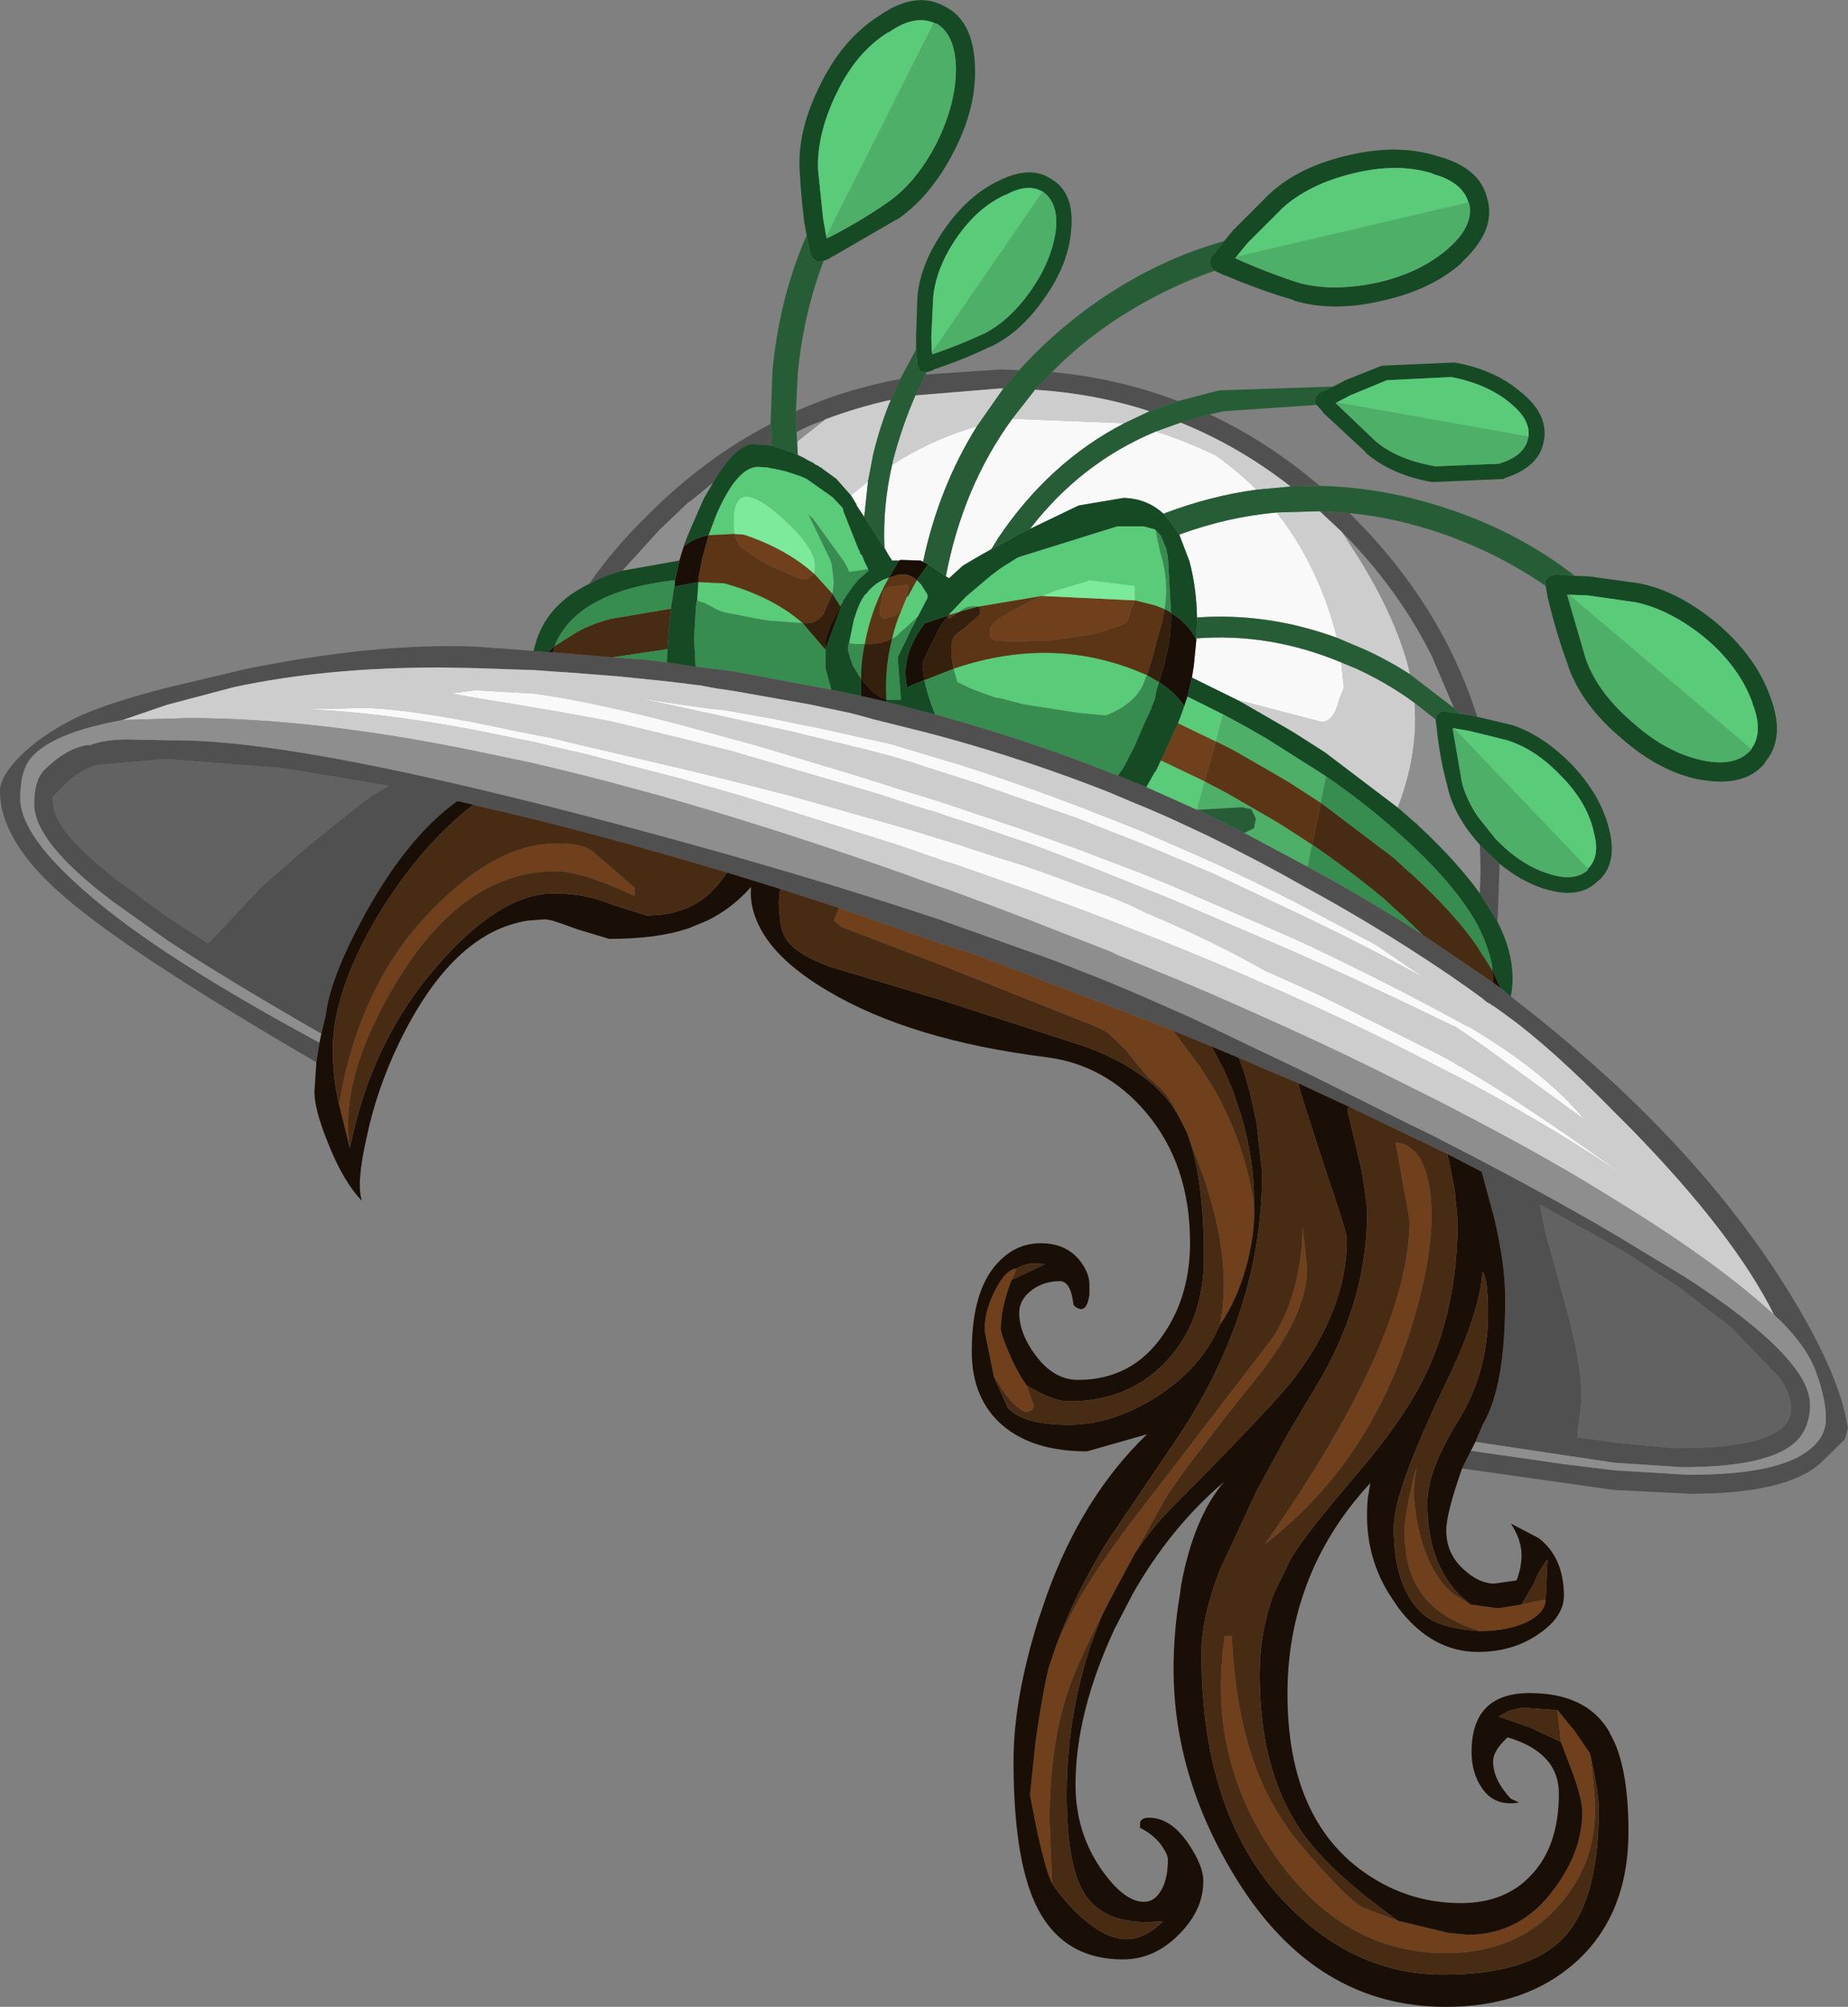 <?xml version="1.0" encoding="UTF-8" standalone="no"?>
<svg xmlns:ffdec="https://www.free-decompiler.com/flash" xmlns:xlink="http://www.w3.org/1999/xlink" ffdec:objectType="shape" height="158.6px" width="146.05px" xmlns="http://www.w3.org/2000/svg">
  <rect width="100%" height="100%" fill="#808080" stroke="none"/>
  <g transform="matrix(1.0, 0.0, 0.0, 1.0, 50.6, 45.3)">
    <path d="M12.3 -12.8 Q16.2 -14.55 20.55 -15.35 L19.8 -13.7 Q17.1 -13.1 14.6 -12.15 L14.55 -12.1 Q13.4 -11.7 12.35 -11.15 L12.3 -12.8 M22.55 -15.7 L28.4 -16.1 29.95 -16.05 28.7 -14.6 28.4 -14.6 21.75 -14.05 22.55 -15.7 M32.55 -15.9 Q37.8 -15.4 42.5 -13.6 L40.25 -12.8 Q35.95 -14.2 31.2 -14.5 L32.55 -15.9 M45.0 -12.55 Q49.6 -10.4 53.7 -6.9 L51.4 -6.85 Q47.3 -10.05 42.7 -11.9 L45.0 -12.55 M56.05 -4.75 L56.35 -4.45 Q63.35 2.55 66.15 11.35 L65.7 11.25 65.65 11.25 64.8 11.1 64.3 10.65 62.55 6.55 Q59.9 1.25 55.5 -3.2 L55.3 -3.4 53.7 -4.9 56.05 -4.75 M67.9 22.95 L67.9 23.45 67.75 27.55 66.35 25.3 66.4 23.45 66.35 21.45 66.7 21.8 67.9 22.95 M68.8 33.45 Q73.2 36.85 77.0 40.35 85.0 47.8 90.15 55.8 94.2 62.15 95.2 66.35 L95.45 67.55 95.2 68.45 93.25 70.35 Q90.55 72.75 83.0 72.75 L77.0 72.45 76.6 72.4 64.95 70.75 65.65 69.35 72.95 70.4 77.0 70.9 82.85 71.25 Q89.65 71.25 92.15 69.45 93.65 68.4 93.7 66.95 93.75 65.45 92.95 63.2 92.15 60.95 89.6 58.6 86.45 52.25 78.25 43.85 L77.0 42.6 Q71.95 37.45 68.4 34.9 L67.5 34.25 67.4 34.2 67.1 34.0 66.9 33.9 66.55 33.6 65.45 32.8 Q59.5 28.6 52.45 24.75 48.75 22.65 44.75 20.7 L43.25 20.0 Q41.45 19.15 39.65 18.4 L39.15 18.2 36.9 17.25 Q30.65 14.8 24.15 13.0 L22.45 12.55 20.05 11.95 18.45 11.55 17.55 11.3 16.6 11.05 13.3 10.35 7.35 9.3 6.0 9.1 4.65 8.85 4.6 8.85 2.15 8.55 -1.75 8.15 -5.6 7.85 -7.1 7.75 -8.45 7.65 -8.65 7.65 -13.05 7.5 -15.85 7.45 Q-24.9 7.45 -32.1 9.0 L-37.4 10.4 -40.9 11.6 Q-46.4 12.6 -48.1 14.55 -49.0 15.55 -49.0 17.8 -49.0 20.45 -44.65 24.45 -41.85 27.05 -37.4 30.0 -32.4 33.3 -25.35 37.1 L-25.6 38.65 Q-32.55 34.6 -37.4 31.45 -42.85 27.9 -45.65 25.45 -50.6 21.15 -50.6 17.2 -50.6 16.1 -49.05 14.5 -47.35 12.8 -44.75 11.5 -42.3 10.3 -37.4 9.05 L-31.3 7.6 Q-21.05 5.5 -13.05 5.8 L-8.95 6.1 -8.45 6.15 -7.3 6.25 -6.9 6.25 -2.2 6.65 0.6 6.85 2.1 7.05 4.4 7.4 4.6 7.4 7.35 7.75 15.1 9.2 17.45 9.7 19.45 10.15 19.8 10.25 22.45 10.95 23.3 11.15 Q30.75 13.2 37.75 16.0 L40.0 16.9 43.9 18.65 44.0 18.7 44.05 18.7 47.7 20.5 52.75 23.2 Q57.55 25.8 61.8 28.55 L67.4 32.35 68.0 32.8 68.3 33.0 68.55 33.25 68.8 33.45 M-4.05 0.85 Q-2.1 -1.95 0.45 -4.45 5.0 -9.05 10.3 -11.8 L10.4 -10.15 10.3 -10.1 8.85 -10.2 Q7.5 -10.1 5.75 -7.15 L4.05 -5.75 3.75 -5.55 1.5 -3.4 -1.4 -0.2 Q-2.9 0.2 -4.05 0.85 M77.65 53.55 L71.1 49.9 71.55 52.1 73.4 58.85 Q74.4 62.7 74.4 65.25 L74.05 68.3 76.05 68.55 77.0 68.7 81.85 69.15 Q90.95 69.15 90.95 66.05 90.95 64.8 89.95 63.5 L86.15 59.55 81.9 56.3 77.65 53.55 M-25.2 36.4 Q-32.7 32.1 -37.4 29.0 L-41.75 25.9 Q-47.9 21.25 -47.9 18.25 -47.9 16.35 -47.1 15.55 -45.3 13.75 -43.5 13.55 L-43.65 13.65 Q-42.2 13.05 -39.95 13.15 L-37.4 13.2 -36.8 13.2 Q-29.05 13.2 -13.05 17.0 -6.45 18.55 1.6 20.75 12.25 23.65 21.0 26.5 L23.9 27.45 24.0 27.5 31.6 30.2 33.1 30.75 36.9 32.25 39.4 33.3 43.7 35.2 48.6 37.55 52.9 39.6 55.8 41.05 60.8 43.55 62.15 44.2 Q70.9 48.65 77.0 52.25 L82.7 55.7 Q92.45 62.05 92.45 65.7 92.45 67.85 90.95 68.95 88.65 70.65 82.35 70.65 L77.0 70.3 66.0 68.65 66.6 67.25 Q68.4 64.2 68.35 57.15 68.35 54.55 67.45 50.8 L66.5 47.3 63.8 45.9 56.2 42.25 52.0 40.3 47.3 38.3 45.15 37.4 42.1 36.15 41.25 35.8 38.75 34.85 36.3 33.9 26.65 30.2 24.0 29.35 18.55 27.45 15.7 26.45 11.05 24.95 6.85 23.65 Q-4.5 20.25 -13.05 18.35 L-13.2 18.3 -14.45 18.0 Q-18.3 20.75 -21.65 26.75 -24.5 31.9 -24.85 34.9 L-25.2 36.4 M-41.6 24.05 L-37.4 27.15 -34.15 29.25 -29.9 24.75 -26.3 21.6 -22.5 18.55 Q-21.25 17.55 -19.9 16.8 L-28.35 15.4 -37.4 14.7 -37.65 14.7 -42.8 15.15 Q-43.7 15.3 -45.05 16.3 L-46.45 17.7 -46.4 18.15 Q-46.4 20.25 -41.6 24.05" fill="#505050" fill-rule="evenodd" stroke="none"/>
    <path d="M16.65 -6.15 L15.5 -7.45 14.4 -8.25 14.3 -8.35 14.15 -8.4 14.05 -8.5 13.9 -8.55 13.75 -8.65 13.7 -8.7 13.6 -8.75 13.2 -8.95 12.95 -9.1 12.45 -9.35 12.4 -10.4 14.55 -12.1 14.6 -12.15 Q17.1 -13.1 19.8 -13.7 18.95 -11.65 18.4 -9.35 L18.0 -7.25 16.65 -6.15 M19.9 -8.55 L20.0 -9.0 Q20.7 -11.65 21.75 -14.05 L28.4 -14.6 28.7 -14.6 26.6 -11.6 Q23.55 -10.75 20.6 -9.0 L19.9 -8.55 M31.2 -14.5 Q35.95 -14.2 40.25 -12.8 L38.25 -11.85 29.4 -12.2 31.2 -14.5 M48.7 -6.6 Q47.25 -8.05 45.5 -9.3 43.1 -10.45 40.75 -11.2 L42.7 -11.9 Q47.3 -10.05 51.4 -6.85 L48.7 -6.6 M50.3 -4.8 L53.7 -4.9 55.3 -3.4 55.5 -3.2 56.85 -1.1 Q59.9 3.85 60.85 8.0 59.15 6.9 57.3 6.05 L55.05 5.1 Q54.5 2.8 53.5 0.55 52.2 -2.4 50.3 -4.8 M89.6 58.6 Q84.95 54.35 77.0 49.5 72.3 46.55 66.4 43.45 L63.45 41.9 62.15 41.25 60.55 40.45 58.25 39.3 Q53.7 37.05 48.95 34.95 44.65 33.0 40.2 31.2 L37.75 30.2 37.25 29.95 36.75 29.75 32.5 28.1 32.25 28.0 30.85 27.45 28.35 26.5 24.45 25.05 24.0 24.9 22.7 24.45 21.05 23.85 19.5 23.3 Q10.05 20.0 1.6 17.6 L-2.65 16.45 -5.2 15.8 -7.05 15.35 -8.75 14.95 -10.2 14.65 -13.05 14.05 Q-25.75 11.45 -35.7 11.45 L-40.9 11.6 -37.4 10.4 -32.1 9.0 Q-24.9 7.45 -15.85 7.45 L-13.05 7.5 -8.65 7.65 -8.45 7.65 -7.1 7.75 -5.6 7.85 -1.75 8.15 2.15 8.55 4.6 8.85 4.65 8.85 6.0 9.1 7.35 9.3 13.3 10.35 16.6 11.05 17.55 11.3 18.45 11.55 20.05 11.95 22.45 12.55 24.15 13.0 Q30.65 14.8 36.9 17.25 L39.15 18.2 39.65 18.4 Q41.45 19.15 43.25 20.0 L44.75 20.7 Q48.75 22.65 52.45 24.75 59.5 28.6 65.45 32.8 L66.55 33.6 66.9 33.9 67.1 34.0 67.4 34.2 67.5 34.25 68.4 34.9 Q71.95 37.45 77.0 42.6 L78.25 43.85 Q86.45 52.25 89.6 58.6 M61.2 10.25 L61.25 11.5 Q61.25 14.9 59.9 18.45 L59.9 18.55 54.1 14.15 51.75 12.65 51.25 12.35 47.7 10.3 47.15 10.0 53.85 11.75 Q54.8 11.75 55.25 9.95 L55.6 9.05 55.6 9.0 55.4 7.05 56.6 7.55 Q59.1 8.7 61.2 10.25 M-0.3 9.85 L2.35 10.4 5.8 11.15 8.95 11.85 11.9 12.5 17.9 13.95 19.8 14.45 21.65 15.0 22.05 15.15 26.45 16.55 34.5 19.35 37.15 20.4 Q39.8 21.4 42.45 22.55 L45.3 23.75 52.0 26.9 Q57.05 29.3 62.0 32.0 L58.1 29.35 52.15 26.2 Q47.7 23.9 43.1 21.9 L39.65 20.4 37.9 19.7 35.35 18.7 Q30.45 16.8 25.45 15.2 L21.45 14.0 19.8 13.5 18.2 13.15 13.95 12.2 12.9 12.0 11.2 11.65 10.5 11.5 6.55 10.8 5.45 10.7 2.3 10.25 -0.3 9.85 M49.7 31.55 L49.45 31.45 Q45.85 29.4 41.4 27.45 L40.0 26.85 Q38.75 26.2 36.95 25.5 L35.25 24.9 32.15 23.75 30.3 23.1 28.05 22.4 25.15 21.45 24.0 21.1 22.7 20.7 22.25 20.55 20.2 19.95 11.9 17.6 7.0 16.35 3.5 15.5 -5.05 13.5 -7.1 13.0 -8.2 12.8 -9.7 12.5 -13.05 11.8 Q-19.2 10.65 -21.95 10.65 L-26.3 10.75 Q-20.5 11.0 -13.05 12.4 L-9.85 13.05 -8.35 13.35 -6.7 13.75 -4.5 14.25 3.25 16.25 8.0 17.6 19.95 21.35 21.9 22.0 22.7 22.3 23.35 22.5 24.0 22.75 24.7 22.95 25.3 23.15 26.0 23.4 29.55 24.65 30.7 25.05 35.3 26.75 37.15 27.45 40.95 28.95 Q45.25 30.65 49.3 32.45 56.0 35.35 62.0 38.45 L63.85 39.4 64.55 39.75 Q71.3 43.3 77.0 47.1 L77.75 47.55 77.0 47.05 Q69.35 41.6 64.85 39.0 L64.7 38.95 64.25 38.65 63.05 38.0 53.7 33.35 49.7 31.55 M65.6 35.9 L65.35 35.8 Q58.6 32.1 51.6 28.85 L42.25 24.8 39.7 23.75 34.7 21.85 30.5 20.35 26.65 19.05 26.2 18.9 23.65 18.05 23.5 18.0 22.7 17.75 20.9 17.2 17.1 16.0 9.3 13.65 2.7 11.85 Q-2.9 10.4 -6.85 9.75 L-8.15 9.55 -8.5 9.5 -8.7 9.5 -13.05 9.25 -14.95 9.5 -13.05 9.85 -9.05 10.5 -8.2 10.65 -6.4 10.95 -2.35 11.7 3.25 13.05 7.2 14.05 16.8 16.85 19.3 17.6 20.65 18.05 22.7 18.7 23.1 18.8 24.0 19.1 24.1 19.15 26.75 20.0 29.35 20.9 31.0 21.45 32.85 22.15 35.7 23.25 41.95 25.75 51.4 29.8 Q57.75 32.6 64.3 35.8 L64.35 35.8 65.4 36.5 66.7 37.4 74.65 43.2 Q71.9 39.9 67.2 36.9 L65.85 36.05 65.6 35.9 M26.1 6.55 L26.05 6.55 26.15 6.45 26.1 6.55" fill="#cdcdcd" fill-rule="evenodd" stroke="none"/>
    <path d="M20.45 -1.0 L19.9 -1.0 19.85 -1.05 19.85 -1.1 19.7 -1.3 19.3 -2.0 Q19.15 -5.25 19.9 -8.55 L20.6 -9.0 Q23.55 -10.75 26.6 -11.6 23.6 -6.8 22.35 -0.9 L22.15 -1.0 20.6 -1.05 20.45 -1.0 M17.7 -4.45 L17.1 -5.35 17.1 -5.4 17.05 -5.5 16.65 -6.15 18.0 -7.25 17.7 -4.45 M24.15 0.25 Q25.5 -6.85 29.4 -12.2 L38.25 -11.85 Q32.35 -8.8 28.3 -2.8 L27.75 -1.9 26.95 -1.45 25.5 -0.6 25.45 -0.55 24.4 0.4 24.15 0.25 M43.95 5.25 L43.95 5.15 Q49.75 4.7 55.4 7.05 L55.6 9.0 55.6 9.05 55.25 9.95 Q54.8 11.75 53.85 11.75 L47.15 10.0 43.6 8.25 43.75 7.3 43.95 5.25 M44.0 3.5 Q43.95 1.1 43.4 -0.95 L42.6 -3.05 Q46.4 -4.45 50.3 -4.8 52.2 -2.4 53.5 0.55 54.5 2.8 55.05 5.1 49.55 3.1 44.0 3.5 M41.35 -4.7 Q40.05 -5.9 38.2 -5.95 L34.65 -5.35 30.8 -3.5 Q34.85 -8.75 40.75 -11.2 43.1 -10.45 45.5 -9.3 47.25 -8.05 48.7 -6.6 45.0 -6.1 41.35 -4.7 M-0.3 9.85 L2.3 10.25 5.45 10.7 6.55 10.8 10.5 11.5 11.2 11.65 12.9 12.0 13.95 12.2 18.2 13.15 19.8 13.5 21.45 14.0 25.45 15.2 Q30.45 16.8 35.35 18.7 L37.9 19.7 39.65 20.4 43.1 21.9 Q47.7 23.9 52.15 26.2 L58.1 29.35 62.0 32.0 Q57.05 29.3 52.0 26.9 L45.3 23.75 42.45 22.55 Q39.8 21.4 37.15 20.4 L34.5 19.35 26.45 16.55 22.05 15.15 21.65 15.0 19.8 14.45 17.9 13.95 11.9 12.5 8.95 11.85 5.8 11.15 2.35 10.4 -0.3 9.85 M49.7 31.55 L53.7 33.35 63.05 38.0 64.25 38.65 64.7 38.95 64.85 39.0 Q69.35 41.6 77.0 47.05 L77.75 47.55 77.0 47.1 Q71.3 43.3 64.55 39.75 L63.85 39.4 62.0 38.45 Q56.0 35.35 49.3 32.45 45.25 30.65 40.95 28.95 L37.15 27.45 35.3 26.75 30.7 25.05 29.55 24.65 26.0 23.4 25.3 23.15 24.7 22.95 24.0 22.75 23.35 22.5 22.7 22.3 21.9 22.0 19.95 21.35 8.0 17.6 3.25 16.25 -4.5 14.25 -6.7 13.75 -8.35 13.35 -9.85 13.05 -13.05 12.4 Q-20.5 11.0 -26.3 10.75 L-21.95 10.65 Q-19.2 10.65 -13.05 11.8 L-9.7 12.5 -8.2 12.8 -7.1 13.0 -5.05 13.5 3.5 15.5 7.0 16.35 11.9 17.6 20.2 19.95 22.25 20.55 22.7 20.7 24.0 21.1 25.15 21.45 28.05 22.4 30.3 23.1 32.15 23.75 35.25 24.9 36.95 25.5 Q38.75 26.2 40.0 26.85 L41.4 27.45 Q45.85 29.4 49.45 31.45 L49.7 31.55 M65.6 35.9 L65.85 36.05 67.2 36.9 Q71.9 39.9 74.65 43.2 L66.7 37.4 65.4 36.5 64.35 35.8 64.3 35.8 Q57.75 32.6 51.4 29.8 L41.95 25.75 35.7 23.25 32.85 22.15 31.0 21.45 29.35 20.9 26.75 20.0 24.1 19.15 24.0 19.1 23.1 18.8 22.7 18.7 20.65 18.05 19.3 17.6 16.8 16.85 7.2 14.05 3.25 13.05 -2.35 11.7 -6.4 10.95 -8.2 10.65 -9.05 10.5 -13.05 9.85 -14.95 9.5 -13.05 9.25 -8.7 9.5 -8.5 9.5 -8.15 9.55 -6.85 9.75 Q-2.9 10.4 2.7 11.85 L9.3 13.65 17.1 16.0 20.9 17.2 22.7 17.75 23.5 18.0 23.65 18.05 26.2 18.9 26.65 19.05 30.5 20.35 34.7 21.85 39.7 23.75 42.25 24.8 51.6 28.85 Q58.6 32.1 65.35 35.8 L65.6 35.9" fill="#f9f9f9" fill-rule="evenodd" stroke="none"/>
    <path d="M10.4 -10.1 L10.3 -10.1 10.4 -10.15 10.4 -10.1 M5.75 -7.15 L5.0 -5.85 4.85 -5.5 3.95 -3.45 Q3.45 -2.3 3.1 -1.0 L-1.4 -0.2 1.5 -3.4 3.75 -5.55 4.05 -5.75 5.75 -7.15 M12.4 -10.4 L12.35 -11.15 Q13.4 -11.7 14.55 -12.1 L12.4 -10.4 M55.5 -3.2 Q59.9 1.25 62.55 6.55 L64.3 10.65 60.85 8.0 Q59.9 3.85 56.85 -1.1 L55.5 -3.2 M66.0 68.65 L77.0 70.3 82.35 70.65 Q88.65 70.65 90.95 68.95 92.45 67.85 92.45 65.7 92.45 62.05 82.7 55.7 L77.0 52.25 Q70.9 48.65 62.15 44.2 L60.8 43.55 55.8 41.05 52.9 39.6 48.6 37.55 43.7 35.2 39.4 33.3 36.9 32.25 33.1 30.75 31.6 30.2 24.0 27.5 23.9 27.45 21.0 26.5 Q12.25 23.65 1.6 20.75 -6.45 18.55 -13.05 17.0 -29.05 13.2 -36.8 13.2 L-37.4 13.2 -39.95 13.15 Q-42.2 13.05 -43.65 13.65 L-43.5 13.55 Q-45.3 13.75 -47.1 15.55 -47.9 16.35 -47.9 18.25 -47.9 21.25 -41.75 25.9 L-37.4 29.0 Q-32.7 32.1 -25.2 36.4 L-25.35 37.1 Q-32.4 33.3 -37.4 30.0 -41.85 27.05 -44.65 24.45 -49.0 20.45 -49.0 17.8 -49.0 15.55 -48.1 14.55 -46.4 12.6 -40.9 11.6 L-35.7 11.45 Q-25.75 11.45 -13.05 14.05 L-10.2 14.65 -8.75 14.95 -7.05 15.35 -5.2 15.8 -2.65 16.45 1.6 17.6 Q10.05 20.0 19.5 23.3 L21.05 23.85 22.7 24.45 24.0 24.9 24.45 25.05 28.35 26.5 30.85 27.45 32.25 28.0 32.5 28.1 36.75 29.75 37.25 29.95 37.75 30.2 40.2 31.2 Q44.65 33.0 48.95 34.95 53.7 37.05 58.25 39.3 L60.55 40.45 62.15 41.25 63.45 41.9 66.4 43.45 Q72.3 46.55 77.0 49.5 84.95 54.35 89.6 58.6 92.15 60.95 92.95 63.2 93.75 65.45 93.7 66.95 93.65 68.4 92.15 69.45 89.65 71.25 82.85 71.25 L77.0 70.9 72.95 70.4 65.65 69.35 66.0 68.65 M61.2 10.25 L62.85 11.55 62.95 12.25 62.95 12.3 Q63.2 14.7 63.8 16.85 L63.8 16.9 Q64.35 19.25 66.35 21.45 L66.4 23.45 66.35 25.3 Q64.55 22.8 61.55 20.0 L61.35 19.8 61.1 19.6 59.9 18.55 59.9 18.45 Q61.25 14.9 61.25 11.5 L61.2 10.25" fill="#8e8e8e" fill-rule="evenodd" stroke="none"/>
    <path d="M13.75 0.05 L13.05 0.5 12.8 0.5 Q10.6 -0.35 9.25 -1.15 L8.05 -2.0 Q7.6 -2.4 7.45 -3.1 L8.2 -3.05 Q11.6 -1.9 13.75 0.05 M15.7 26.45 L18.55 27.45 24.0 29.35 26.65 30.2 36.3 33.9 38.75 34.85 41.25 35.8 42.1 36.15 44.2 38.95 45.25 40.6 Q47.7 44.85 48.5 49.75 48.65 51.7 48.0 54.4 47.2 57.45 45.8 59.4 46.85 54.6 44.5 47.65 L43.2 44.2 43.0 43.8 42.95 43.7 Q41.95 41.5 41.1 40.7 L40.05 39.75 38.5 37.85 38.45 37.75 37.0 36.35 36.75 36.2 36.3 35.95 24.0 31.05 15.9 27.95 15.3 27.45 15.7 26.45 M45.5 13.3 L44.6 16.45 41.15 14.8 41.3 14.5 42.5 11.85 45.5 13.3 M32.8 84.95 Q33.6 82.95 34.9 80.7 36.55 77.95 38.95 74.8 L49.85 60.6 Q51.85 57.75 52.3 53.05 L52.35 51.65 52.7 54.95 Q52.7 58.65 48.7 63.6 42.6 71.25 41.4 73.3 L39.1 77.45 37.35 80.7 36.45 82.45 Q34.75 85.75 34.05 87.65 32.35 92.25 32.35 98.55 L32.55 103.55 Q32.1 102.7 31.4 99.6 L30.8 96.55 31.25 92.25 Q31.8 88.45 32.3 86.4 L32.4 86.15 32.8 84.95 M27.95 63.5 L27.25 60.05 Q27.1 58.65 27.95 56.85 28.85 55.0 29.75 54.95 L29.35 55.85 Q28.5 58.0 28.5 59.75 28.5 60.05 29.05 61.4 29.75 63.1 30.55 64.2 L31.1 65.8 Q31.05 66.2 30.5 66.3 29.8 66.1 28.8 64.8 L27.95 63.5 M49.35 76.75 Q60.8 60.5 60.8 51.15 L59.7 45.0 59.8 45.0 Q60.6 45.1 61.2 45.7 62.05 46.55 62.4 48.7 62.9 52.2 61.6 57.25 58.45 69.75 49.35 76.75 M39.1 2.15 L38.8 2.85 38.5 3.75 Q38.45 4.1 35.65 4.85 L35.55 4.85 32.55 5.3 29.75 5.4 28.35 5.35 Q27.7 5.35 27.65 4.9 L27.65 4.7 27.65 4.45 Q27.65 4.15 28.1 3.8 28.45 3.5 29.15 3.1 L30.85 2.2 Q31.35 1.95 31.8 1.8 L39.1 2.15 M20.65 2.9 L20.45 3.1 20.1 3.35 19.35 3.6 Q18.7 3.5 19.05 2.35 19.1 1.55 19.3 1.3 19.4 1.15 19.6 1.1 L21.2 0.9 21.1 1.85 20.65 2.9 M66.4 83.6 Q63.25 82.65 61.8 80.7 L61.3 79.9 Q60.4 78.25 60.4 75.6 60.4 74.5 61.2 71.15 L61.4 70.6 Q60.8 72.8 61.65 76.1 62.5 79.25 64.3 80.7 L65.6 81.5 67.8 81.8 69.65 81.5 71.55 81.1 Q71.55 82.15 70.05 82.9 68.55 83.6 66.4 83.6 M75.05 93.25 Q75.45 95.9 75.45 97.8 75.45 102.15 72.5 105.4 69.2 109.05 63.65 109.05 55.5 109.05 50.1 101.25 44.75 93.5 46.2 84.0 L46.75 84.0 Q47.0 89.25 48.2 93.05 49.5 97.3 52.2 100.5 55.75 104.7 57.1 105.45 L59.9 106.5 63.85 107.45 65.4 107.6 Q69.6 107.6 72.25 103.95 74.45 101.0 74.45 97.9 74.45 96.9 73.65 94.7 L72.75 92.35 72.5 89.85 73.85 91.5 75.05 93.25 M-23.8 42.0 Q-22.2 32.25 -16.15 26.3 -14.6 24.75 -13.05 23.65 -9.75 21.35 -6.6 21.35 -4.65 21.35 -3.8 21.95 L-0.45 24.85 -0.45 25.5 Q-4.65 23.55 -6.65 23.55 -10.1 23.55 -13.05 25.45 -16.4 27.6 -19.2 32.2 -23.85 39.85 -22.95 45.45 L-23.8 42.0" fill="#6f401b" fill-rule="evenodd" stroke="none"/>
    <path d="M64.95 70.75 Q63.7 74.3 63.7 75.65 63.7 77.5 65.1 78.75 66.3 79.85 67.5 79.85 L69.25 79.6 Q69.65 78.6 69.65 77.6 69.65 76.4 68.8 75.1 L71.0 76.25 Q72.95 77.75 73.0 80.7 L73.0 80.8 Q73.0 82.45 71.05 83.8 69.0 85.25 66.2 85.25 62.55 85.25 59.9 81.75 L59.2 80.7 Q57.1 77.35 57.5 73.1 L57.7 71.9 Q54.0 75.9 52.4 80.7 51.15 84.4 51.15 88.55 51.15 98.1 56.85 102.4 60.45 105.1 64.85 105.1 68.35 105.1 70.4 102.9 72.6 100.6 72.6 96.45 72.6 93.2 68.55 92.0 67.4 93.05 67.4 93.9 67.4 95.35 68.8 96.85 L69.45 97.15 Q67.45 97.5 66.45 95.9 65.7 94.75 65.7 93.15 65.7 88.5 70.3 88.5 74.75 88.5 76.55 91.5 L77.0 92.4 Q78.1 94.9 78.1 99.45 78.1 102.8 77.0 105.45 75.95 107.95 73.95 109.75 70.0 113.3 63.65 113.3 53.4 113.3 47.15 103.25 42.15 95.2 42.15 86.6 42.15 83.65 42.65 80.7 L42.75 79.95 Q43.75 74.6 46.15 71.8 41.9 75.4 38.9 80.7 L37.5 83.4 Q34.4 90.05 34.4 95.75 34.4 99.5 36.45 102.45 38.25 105.0 39.8 105.0 40.6 105.0 41.1 104.2 41.7 103.3 41.7 101.65 41.7 101.3 41.3 100.7 40.7 99.75 39.5 99.15 L39.5 98.75 Q39.6 98.35 40.2 98.35 41.95 98.35 43.35 100.45 44.5 102.15 44.5 103.35 44.5 105.65 42.6 107.55 40.65 109.55 38.15 109.55 33.25 109.55 31.2 105.1 29.5 101.4 29.5 93.85 29.5 89.0 31.45 82.75 L32.15 80.7 Q34.95 72.95 40.05 68.05 L35.3 69.4 Q31.1 69.4 28.7 67.4 26.2 65.3 26.2 61.5 26.2 56.4 28.5 54.25 29.85 52.95 31.65 52.95 33.7 52.95 34.8 54.4 35.5 55.35 35.5 56.2 L35.5 57.0 Q35.25 58.75 34.25 57.85 L34.15 57.25 Q33.9 55.95 33.15 55.95 31.9 55.95 30.95 56.65 29.95 57.4 29.95 58.45 29.95 60.05 31.2 61.75 32.65 63.75 34.6 63.75 38.9 63.75 41.35 60.15 43.45 57.1 43.45 52.9 43.45 46.75 40.0 42.65 36.8 38.85 32.1 38.25 21.35 36.9 14.8 33.0 10.4 30.4 9.2 27.45 8.65 26.15 8.75 24.8 7.25 26.5 5.3 27.45 L3.85 28.05 Q1.4 28.9 -2.45 28.9 L-4.95 28.15 Q-6.3 27.65 -6.95 27.45 L-7.5 27.35 -8.85 27.45 Q-14.85 28.35 -19.1 37.2 -20.85 40.85 -21.65 44.7 -22.45 48.25 -22.0 49.6 -23.45 48.1 -24.65 45.1 -25.75 42.4 -25.75 41.0 L-25.6 38.65 -25.35 37.1 -25.2 36.4 -24.85 34.9 Q-24.5 31.9 -21.65 26.75 -18.3 20.75 -14.45 18.0 L-13.2 18.3 Q-17.5 21.65 -20.85 27.25 -24.3 33.15 -24.3 37.65 -24.3 39.85 -23.8 42.0 L-22.95 45.45 Q-21.25 36.85 -15.85 30.8 -14.05 28.75 -12.3 27.45 -9.45 25.3 -6.8 25.3 -4.35 25.3 -2.2 26.2 L0.5 27.05 Q3.05 27.05 4.8 25.85 5.9 25.1 6.85 23.65 L11.05 24.95 10.95 26.05 11.05 27.45 Q11.2 28.55 11.7 29.15 12.55 30.2 15.0 31.1 L24.0 33.8 34.85 37.3 Q37.6 38.25 39.55 39.65 41.55 41.05 42.6 43.0 L42.95 43.7 43.0 43.8 43.2 44.2 Q44.55 47.7 44.55 54.05 44.55 59.1 41.6 62.25 38.65 65.45 33.85 65.45 32.65 65.45 30.55 64.2 29.75 63.1 29.05 61.4 28.5 60.05 28.5 59.75 28.5 58.0 29.35 55.85 L32.0 54.6 31.0 54.55 Q30.35 54.6 29.75 54.95 28.85 55.0 27.95 56.85 27.1 58.65 27.25 60.05 L27.95 63.5 29.05 65.95 Q30.25 67.3 33.9 67.3 37.25 67.3 40.7 65.15 44.35 62.85 45.8 59.4 47.2 57.45 48.0 54.4 48.65 51.7 48.5 49.75 48.55 46.5 47.5 42.9 L46.8 40.8 46.1 39.2 45.15 37.4 47.3 38.3 47.7 39.35 48.15 40.9 48.7 43.35 49.15 47.4 Q49.15 58.25 42.55 68.2 L37.0 76.4 Q35.65 78.55 34.6 80.7 33.55 82.85 32.8 84.95 L32.4 86.15 32.3 86.4 Q31.8 88.45 31.25 92.25 L30.8 96.55 31.4 99.6 Q32.1 102.7 32.55 103.55 33.75 105.3 35.2 106.5 36.95 107.95 38.4 107.95 39.9 107.95 41.3 106.55 L40.0 106.6 Q36.45 106.6 35.05 104.25 33.7 102.0 33.7 96.55 33.7 90.5 35.55 84.85 L36.45 82.45 37.35 80.7 39.1 77.45 Q40.45 75.4 42.15 73.7 50.05 65.75 51.65 63.65 55.85 58.15 55.85 52.6 55.85 52.1 54.05 46.85 L52.2 41.1 52.0 40.3 56.2 42.25 Q55.85 42.1 55.9 42.5 L56.0 42.9 57.0 47.15 57.2 48.35 57.45 50.3 57.45 50.5 Q57.45 57.15 53.9 63.45 L51.25 67.9 48.75 72.45 45.8 78.8 Q45.4 79.8 45.15 80.7 44.35 83.25 44.35 85.35 44.35 98.45 51.25 105.35 56.6 110.75 63.45 110.75 70.1 110.75 72.85 107.95 75.75 105.05 75.75 97.75 75.75 96.25 75.05 93.25 L73.85 91.5 72.5 89.85 69.7 89.65 68.65 89.9 67.85 90.35 70.4 91.25 72.75 92.35 73.65 94.7 Q74.45 96.9 74.45 97.9 74.45 101.0 72.25 103.95 69.6 107.6 65.4 107.6 L63.85 107.45 59.9 106.5 Q54.35 102.55 52.2 99.35 48.95 94.6 48.95 87.05 48.95 83.7 50.05 80.7 L51.4 77.9 Q52.55 75.95 56.8 71.0 60.5 66.65 62.15 63.15 64.6 57.9 64.6 51.1 L64.35 48.65 63.8 45.9 66.5 47.3 67.45 50.8 Q68.35 54.55 68.35 57.15 68.4 64.2 66.6 67.25 L66.0 68.65 65.65 69.35 64.95 70.75 M15.8 2.6 L15.85 2.7 14.65 6.0 14.6 5.35 15.0 4.2 15.75 2.7 15.8 2.6 M17.45 9.7 L17.45 8.35 17.85 8.8 Q18.6 9.7 19.35 9.95 L19.45 10.0 19.45 10.15 17.45 9.7 M19.65 0.35 L20.45 -1.0 20.6 -1.05 22.15 -1.0 22.35 -0.9 22.75 -0.7 21.85 0.55 Q21.3 0.05 20.6 0.1 L20.25 0.15 20.15 0.2 19.65 0.35 M19.7 -1.3 L18.9 -2.6 19.3 -2.0 19.7 -1.3 M3.95 -3.45 L3.5 -2.15 Q4.25 -2.8 5.4 -3.0 L4.9 -1.15 4.6 0.4 4.6 0.7 2.7 1.05 2.75 0.55 3.1 -1.0 Q3.45 -2.3 3.95 -3.45 M22.45 8.45 Q21.75 8.7 21.1 9.05 20.5 6.55 22.5 3.95 L24.45 3.3 24.3 3.4 23.75 4.15 22.5 6.65 22.3 7.15 22.3 7.3 22.45 8.45 M41.95 3.15 Q43.25 3.9 43.95 5.25 L43.75 7.3 43.6 8.25 43.25 9.75 43.0 10.5 Q42.3 9.45 41.0 8.6 L41.15 8.1 41.4 7.25 41.8 5.45 41.95 3.75 41.95 3.65 41.95 3.15 M28.8 -2.45 L26.95 -1.45 27.75 -1.9 28.8 -2.45 M67.4 32.35 L67.35 31.4 67.45 31.6 68.0 32.8 67.4 32.35 M-6.9 6.25 L-7.3 6.25 -6.75 5.75 -6.9 6.25 M65.6 81.5 L64.7 80.7 Q62.2 78.1 62.2 73.5 62.2 70.95 64.6 67.05 67.0 63.2 67.0 58.5 67.0 55.65 66.55 55.2 66.4 58.4 63.6 64.15 59.55 72.55 59.55 75.4 59.55 78.75 60.65 80.7 61.25 81.85 62.25 82.55 63.6 83.45 66.4 83.6 68.55 83.6 70.05 82.9 71.55 82.15 71.55 81.1 L71.7 77.95 Q71.1 78.65 70.6 79.9 L69.65 81.5 67.8 81.8 65.6 81.5" fill="#1a0f06" fill-rule="evenodd" stroke="none"/>
    <path d="M-13.2 18.3 L-13.05 18.35 Q-4.5 20.25 6.85 23.65 5.9 25.1 4.8 25.85 3.05 27.05 0.5 27.05 L-2.2 26.2 Q-4.35 25.3 -6.8 25.3 -9.45 25.3 -12.3 27.45 -14.05 28.75 -15.85 30.8 -21.25 36.85 -22.95 45.45 -23.85 39.85 -19.2 32.2 -16.4 27.6 -13.05 25.45 -10.1 23.55 -6.65 23.55 -4.65 23.55 -0.45 25.5 L-0.45 24.85 -3.8 21.95 Q-4.65 21.35 -6.6 21.35 -9.75 21.35 -13.05 23.65 -14.6 24.75 -16.15 26.3 -22.2 32.25 -23.8 42.0 -24.3 39.85 -24.3 37.65 -24.3 33.15 -20.85 27.25 -17.5 21.65 -13.2 18.3 M11.05 24.95 L15.7 26.45 15.3 27.45 15.9 27.95 24.0 31.05 36.3 35.95 36.75 36.2 37.0 36.35 38.45 37.75 38.5 37.85 40.05 39.75 41.1 40.7 Q41.95 41.5 42.95 43.7 L42.6 43.0 Q41.55 41.05 39.55 39.65 37.6 38.25 34.85 37.3 L24.0 33.8 15.0 31.1 Q12.55 30.2 11.7 29.15 11.2 28.55 11.05 27.45 L10.95 26.05 11.05 24.95 M42.1 36.15 L45.15 37.4 46.1 39.2 46.8 40.8 47.5 42.9 Q48.55 46.5 48.5 49.75 47.7 44.85 45.25 40.6 L44.2 38.95 42.1 36.15 M47.3 38.3 L52.0 40.3 52.2 41.1 54.05 46.85 Q55.85 52.1 55.85 52.6 55.85 58.15 51.65 63.65 50.05 65.75 42.15 73.7 40.45 75.4 39.1 77.45 L41.4 73.3 Q42.6 71.25 48.7 63.6 52.7 58.65 52.7 54.95 L52.35 51.65 52.3 53.05 Q51.85 57.75 49.85 60.6 L38.95 74.8 Q36.55 77.95 34.9 80.7 33.6 82.95 32.8 84.95 33.55 82.85 34.6 80.7 35.65 78.55 37.0 76.4 L42.55 68.2 Q49.15 58.25 49.15 47.4 L48.7 43.35 48.15 40.9 47.7 39.35 47.3 38.3 M56.2 42.25 L63.8 45.9 64.35 48.65 64.6 51.1 Q64.6 57.9 62.15 63.15 60.5 66.65 56.8 71.0 52.55 75.95 51.4 77.9 L50.05 80.7 Q48.95 83.7 48.95 87.05 48.95 94.6 52.2 99.35 54.35 102.55 59.9 106.5 L57.1 105.45 Q55.75 104.7 52.2 100.5 49.5 97.3 48.2 93.05 47.0 89.25 46.75 84.0 L46.2 84.0 Q44.75 93.5 50.1 101.25 55.5 109.05 63.65 109.05 69.2 109.05 72.5 105.4 75.45 102.15 75.45 97.8 75.45 95.9 75.05 93.25 75.75 96.25 75.75 97.75 75.75 105.05 72.85 107.95 70.1 110.75 63.45 110.75 56.6 110.75 51.25 105.35 44.35 98.45 44.35 85.35 44.35 83.25 45.15 80.7 45.4 79.8 45.8 78.8 L48.75 72.45 51.25 67.9 53.9 63.45 Q57.45 57.15 57.45 50.5 L57.45 50.3 57.2 48.35 57.0 47.15 56.0 42.9 55.9 42.5 Q55.85 42.1 56.2 42.25 M53.8 18.15 L59.55 22.5 60.75 23.6 61.0 23.8 61.2 24.0 Q64.25 26.8 66.05 29.35 L67.35 31.4 67.4 32.35 61.8 28.55 60.45 27.25 60.25 27.05 60.0 26.85 58.8 25.75 Q56.1 23.5 53.1 21.45 L53.8 18.15 M45.8 59.4 Q44.35 62.85 40.7 65.15 37.25 67.3 33.9 67.3 30.25 67.3 29.05 65.95 L27.95 63.5 28.8 64.8 Q29.8 66.1 30.5 66.3 31.05 66.2 31.1 65.8 L30.55 64.2 Q32.65 65.45 33.85 65.45 38.65 65.45 41.6 62.25 44.55 59.1 44.55 54.05 44.55 47.7 43.2 44.2 L44.5 47.65 Q46.85 54.6 45.8 59.4 M29.75 54.95 Q30.35 54.6 31.0 54.55 L32.0 54.6 29.35 55.85 29.75 54.95 M49.35 76.75 Q58.45 69.75 61.6 57.25 62.9 52.2 62.4 48.7 62.05 46.55 61.2 45.7 60.6 45.1 59.8 45.0 L59.7 45.0 60.8 51.15 Q60.8 60.5 49.35 76.75 M-6.75 5.75 L-5.0 4.65 Q-3.85 4.0 -2.3 3.6 L2.45 2.8 2.25 4.45 2.15 6.0 -2.2 6.65 -6.9 6.25 -6.75 5.75 M36.45 82.45 L35.55 84.85 Q33.7 90.5 33.7 96.55 33.7 102.0 35.05 104.25 36.45 106.6 40.0 106.6 L41.3 106.55 Q39.9 107.95 38.4 107.95 36.95 107.95 35.2 106.5 33.75 105.3 32.55 103.55 L32.35 98.55 Q32.35 92.25 34.05 87.65 34.75 85.75 36.45 82.45 M66.4 83.6 Q63.6 83.45 62.25 82.55 61.25 81.85 60.65 80.7 59.55 78.75 59.55 75.4 59.55 72.55 63.6 64.15 66.4 58.4 66.55 55.2 67.0 55.65 67.0 58.5 67.0 63.2 64.6 67.05 62.2 70.95 62.2 73.5 62.2 78.1 64.7 80.7 L65.6 81.5 64.3 80.7 Q62.5 79.25 61.65 76.1 60.8 72.8 61.4 70.6 L61.2 71.15 Q60.4 74.5 60.4 75.6 60.4 78.25 61.3 79.9 L61.8 80.7 Q63.25 82.65 66.4 83.6 M69.65 81.5 L70.6 79.9 Q71.1 78.65 71.7 77.95 L71.55 81.1 69.65 81.5 M72.75 92.35 L70.4 91.25 67.85 90.35 68.65 89.9 69.7 89.65 72.5 89.85 72.75 92.35" fill="#482b13" fill-rule="evenodd" stroke="none"/>
    <path d="M77.65 53.55 L81.9 56.3 86.15 59.55 89.95 63.5 Q90.95 64.8 90.95 66.05 90.95 69.15 81.85 69.15 L77.0 68.7 76.05 68.55 74.05 68.3 74.4 65.25 Q74.4 62.7 73.4 58.85 L71.55 52.1 71.1 49.9 77.65 53.55 M-41.6 24.05 Q-46.4 20.25 -46.4 18.15 L-46.45 17.7 -45.05 16.3 Q-43.7 15.3 -42.8 15.15 L-37.65 14.7 -37.4 14.7 -28.35 15.4 -19.9 16.8 Q-21.25 17.55 -22.5 18.55 L-26.3 21.6 -29.9 24.75 -34.15 29.25 -37.4 27.15 -41.6 24.05" fill="#626262" fill-rule="evenodd" stroke="none"/>
    <path d="M13.15 -26.7 L12.95 -27.8 12.95 -27.85 Q12.7 -29.85 12.6 -31.8 12.4 -35.0 14.25 -38.65 16.0 -42.2 18.8 -44.0 21.55 -45.95 23.75 -44.95 L24.05 -44.8 Q26.3 -43.7 26.45 -40.15 L26.45 -40.1 Q26.6 -36.85 24.8 -33.35 22.95 -29.75 20.3 -27.95 L20.25 -27.95 15.25 -25.05 15.2 -25.05 Q14.9 -24.8 14.5 -24.7 L14.05 -24.6 13.65 -24.85 13.45 -25.2 13.4 -25.4 13.15 -26.7 M21.8 -17.7 L21.8 -18.6 21.8 -18.65 21.9 -21.85 Q22.15 -24.5 24.05 -27.2 25.9 -29.85 28.3 -31.0 30.8 -32.25 32.4 -31.2 L32.65 -31.05 Q34.35 -29.9 34.05 -27.05 L34.05 -27.0 Q33.8 -24.35 31.95 -21.75 30.1 -19.05 27.7 -17.9 L27.65 -17.9 Q25.7 -16.95 23.35 -16.15 L23.3 -16.15 Q23.0 -15.95 22.65 -15.9 L22.3 -15.9 Q22.1 -15.95 22.0 -16.15 L21.9 -16.45 21.9 -16.6 21.8 -17.7 M46.15 -26.25 L46.85 -27.1 46.9 -27.15 49.7 -29.95 Q52.05 -32.15 56.05 -33.05 59.9 -33.95 63.05 -32.95 66.3 -32.05 66.9 -29.75 L67.0 -29.4 Q67.55 -27.0 64.95 -24.6 L64.95 -24.55 Q62.55 -22.4 58.7 -21.55 54.75 -20.6 51.65 -21.55 L51.6 -21.6 Q49.0 -22.35 46.2 -23.55 L46.15 -23.55 45.4 -23.9 45.1 -24.2 45.0 -24.65 45.15 -25.05 45.3 -25.2 46.15 -26.25 M54.75 -14.75 L55.55 -15.15 55.6 -15.2 58.6 -16.4 64.35 -16.65 Q67.5 -16.1 69.55 -14.35 71.7 -12.65 71.45 -10.65 L71.4 -10.4 Q71.05 -8.4 68.3 -7.5 L68.25 -7.45 62.6 -7.2 Q59.4 -7.75 57.35 -9.5 L57.35 -9.55 53.95 -12.7 53.95 -12.75 53.45 -13.3 Q53.3 -13.4 53.3 -13.6 L53.4 -13.95 53.6 -14.25 53.75 -14.3 54.75 -14.75 M73.85 0.2 L74.95 0.25 75.0 0.25 78.95 0.8 Q82.05 1.4 85.2 4.05 88.2 6.65 89.3 9.75 90.5 12.9 89.0 14.8 L88.8 15.1 Q87.2 16.95 83.7 16.3 L83.65 16.3 Q80.5 15.65 77.55 13.05 74.45 10.45 73.35 7.4 L73.35 7.35 Q72.4 4.8 71.7 1.85 L71.7 1.8 71.55 1.0 71.55 0.55 71.9 0.2 72.3 0.1 72.5 0.1 73.85 0.2 M66.15 11.35 L68.9 12.0 Q71.35 12.8 73.65 15.15 75.9 17.55 76.55 20.15 77.25 22.8 75.85 24.2 L75.65 24.35 Q74.2 25.8 71.5 24.95 L71.45 24.95 Q69.6 24.35 67.9 22.95 L66.7 21.8 66.35 21.45 Q64.35 19.25 63.8 16.9 L63.8 16.85 Q63.2 14.7 62.95 12.3 L62.95 12.25 62.85 11.55 62.95 11.2 63.25 10.95 63.55 10.9 63.7 10.95 64.45 11.05 64.8 11.1 65.65 11.25 65.7 11.25 66.15 11.35 M67.75 27.55 Q69.35 30.7 68.8 33.45 L68.55 33.25 68.3 33.0 68.0 32.8 67.45 31.6 67.35 31.4 67.3 30.9 Q67.0 29.45 66.2 27.85 64.4 24.55 60.1 20.7 57.4 18.25 54.2 16.05 L49.55 13.1 47.9 12.15 46.05 11.15 43.25 9.75 43.6 8.25 47.15 10.0 47.7 10.3 51.25 12.35 51.75 12.65 54.1 14.15 59.9 18.55 61.1 19.6 61.35 19.8 61.55 20.0 Q64.55 22.8 66.35 25.3 L67.75 27.55 M-8.45 6.15 L-8.15 5.15 Q-7.15 2.35 -4.05 0.85 -2.9 0.2 -1.4 -0.2 L3.1 -1.0 2.75 0.55 Q-0.85 0.95 -3.15 2.1 -5.8 3.4 -6.75 5.7 L-6.75 5.75 -7.3 6.25 -8.45 6.15 M14.7 -26.6 L14.75 -26.45 Q17.3 -27.75 19.4 -29.2 21.8 -30.8 23.45 -34.05 25.0 -37.2 24.95 -40.05 24.85 -42.6 23.4 -43.45 23.3 -43.4 23.25 -43.5 L23.2 -43.5 Q21.65 -44.15 19.65 -42.75 L19.6 -42.75 Q17.1 -41.2 15.55 -38.0 13.95 -34.75 14.05 -31.9 L14.45 -28.05 14.7 -26.6 M31.8 -30.15 Q30.6 -30.85 28.9 -29.9 L28.85 -29.9 Q26.65 -28.9 25.0 -26.5 23.35 -24.1 23.15 -21.75 L23.0 -18.6 23.05 -17.45 23.1 -17.3 Q25.25 -18.05 27.2 -18.95 29.25 -20.0 30.95 -22.45 32.55 -24.8 32.85 -27.15 33.05 -29.15 31.95 -30.05 L31.85 -30.15 31.8 -30.15 M18.0 -0.3 L18.0 -0.35 17.75 -0.85 17.55 -1.35 17.5 -1.45 17.4 -1.5 17.35 -1.7 17.2 -2.0 16.05 -4.9 16.05 -5.0 16.0 -5.1 16.0 -5.15 15.2 -6.0 13.15 -7.45 12.7 -7.65 11.5 -8.05 10.6 -8.25 10.25 -8.3 10.1 -8.35 9.35 -8.4 Q7.7 -8.45 6.05 -4.7 L5.4 -3.0 Q4.25 -2.8 3.5 -2.15 L3.95 -3.45 4.85 -5.5 5.0 -5.85 5.75 -7.15 Q7.5 -10.1 8.85 -10.2 L10.3 -10.1 10.4 -10.1 10.5 -10.05 11.45 -9.75 12.45 -9.35 12.95 -9.1 13.2 -8.95 13.6 -8.75 13.7 -8.7 13.75 -8.65 13.9 -8.55 14.05 -8.5 14.15 -8.4 14.3 -8.35 14.4 -8.25 15.5 -7.45 16.65 -6.15 17.05 -5.5 17.1 -5.4 17.1 -5.35 17.7 -4.45 18.9 -2.6 19.7 -1.3 19.85 -1.1 19.85 -1.05 19.9 -1.0 20.45 -1.0 19.65 0.35 19.5 0.4 Q18.65 0.7 18.0 1.45 L17.85 1.65 17.8 1.65 Q17.3 2.3 16.95 3.5 L16.9 3.6 16.5 5.55 16.45 5.65 16.4 6.0 16.55 6.55 16.6 6.7 16.6 6.8 16.65 6.85 16.8 7.3 17.45 8.35 17.45 9.7 15.1 9.2 14.65 7.55 14.65 6.0 15.85 2.7 15.8 2.6 15.9 2.45 16.0 2.3 16.05 2.15 16.3 1.75 16.7 1.2 16.75 1.1 17.25 0.5 18.05 -0.2 18.0 -0.3 M4.5 2.15 L4.45 2.25 4.4 2.7 4.25 5.15 4.35 6.85 4.35 7.15 4.4 7.4 2.1 7.05 2.15 6.0 2.25 4.45 2.45 2.8 2.45 2.5 2.5 2.3 2.65 1.2 2.7 1.05 4.6 0.7 4.5 2.15 M22.75 -0.7 L23.35 -0.3 24.15 0.25 24.4 0.4 25.45 -0.55 25.5 -0.6 26.95 -1.45 28.8 -2.45 30.05 -3.15 30.8 -3.5 34.65 -5.35 38.2 -5.95 Q40.05 -5.9 41.35 -4.7 L41.95 -4.0 42.5 -3.2 42.6 -3.05 43.4 -0.95 Q43.95 1.1 44.0 3.5 L43.95 5.15 43.95 5.25 Q43.25 3.9 41.95 3.15 L41.7 -1.3 41.55 -2.0 41.15 -2.95 40.75 -3.4 40.7 -3.45 39.8 -3.7 39.05 -3.7 38.45 -3.7 38.25 -3.7 37.7 -3.7 29.85 -1.25 28.5 -0.4 27.7 0.2 25.75 1.85 24.8 2.85 24.45 3.2 24.45 3.25 24.45 3.3 22.5 3.95 Q20.5 6.55 21.1 9.05 21.75 8.7 22.45 8.45 22.7 9.65 23.3 11.15 L22.45 10.95 19.8 10.25 19.45 10.15 19.45 10.0 19.6 10.0 20.6 10.0 20.35 6.65 20.8 5.7 21.0 5.3 21.45 4.35 21.65 4.0 21.95 3.4 22.7 1.95 22.7 1.75 22.7 1.7 22.2 0.9 21.85 0.55 22.75 -0.7 M47.1 -25.0 L47.0 -24.9 Q49.55 -23.75 52.05 -22.95 54.8 -22.2 58.4 -23.0 61.75 -23.8 63.9 -25.7 65.8 -27.4 65.55 -29.05 L65.5 -29.25 65.45 -29.3 Q65.0 -30.9 62.65 -31.55 L62.6 -31.6 Q59.8 -32.45 56.35 -31.6 52.85 -30.75 50.75 -28.85 L48.0 -26.1 47.1 -25.0 M55.05 -13.5 L54.95 -13.45 58.15 -10.4 Q59.9 -8.95 62.85 -8.45 L67.85 -8.65 Q69.85 -9.25 70.15 -10.6 L70.2 -10.8 Q70.35 -12.15 68.8 -13.4 L68.75 -13.45 Q66.95 -14.95 64.1 -15.5 L59.0 -15.25 56.1 -14.05 55.05 -13.5 M41.0 8.6 Q42.3 9.45 43.0 10.5 L42.7 11.35 42.5 11.85 41.3 14.5 41.15 14.8 40.75 15.65 40.65 15.75 40.0 16.9 37.75 16.0 38.25 15.25 38.35 15.05 39.0 13.8 40.05 11.4 40.1 11.35 40.15 11.2 40.4 10.65 40.4 10.6 40.65 10.0 40.8 9.25 41.0 8.6 M87.8 13.9 Q88.8 12.55 87.9 10.3 L87.9 10.25 Q86.9 7.45 84.2 5.15 81.45 2.9 78.7 2.3 L74.85 1.75 73.4 1.7 73.25 1.7 74.75 6.85 Q75.75 9.55 78.55 11.9 81.15 14.2 84.0 14.8 86.45 15.3 87.65 14.1 L87.8 13.95 87.8 13.9 M64.3 12.25 L64.2 12.25 64.95 16.6 Q65.3 17.9 66.2 19.25 L67.6 21.0 67.85 21.25 Q69.7 23.1 71.8 23.75 73.75 24.4 74.85 23.5 L74.9 23.4 74.9 23.35 Q75.9 22.35 75.35 20.45 L75.35 20.4 Q74.8 18.05 72.75 16.0 70.75 13.9 68.5 13.2 L66.5 12.7 65.45 12.45 64.85 12.35 64.3 12.25 M4.65 8.85 L4.6 8.85 4.65 8.85" fill="#164a25" fill-rule="evenodd" stroke="none"/>
    <path d="M23.2 -43.5 L23.25 -43.5 Q23.3 -43.4 23.4 -43.45 24.85 -42.6 24.95 -40.05 25.0 -37.2 23.45 -34.05 21.8 -30.8 19.4 -29.2 17.3 -27.75 14.75 -26.45 L14.7 -26.6 23.2 -43.5 M31.8 -30.15 L31.85 -30.15 31.95 -30.05 Q33.05 -29.15 32.85 -27.15 32.55 -24.8 30.95 -22.45 29.25 -20.0 27.2 -18.95 25.25 -18.05 23.1 -17.3 L23.05 -17.45 31.8 -30.15 M65.45 -29.3 L65.5 -29.25 65.55 -29.05 Q65.8 -27.4 63.9 -25.7 61.75 -23.8 58.4 -23.0 54.8 -22.2 52.05 -22.95 49.55 -23.75 47.0 -24.9 L47.1 -25.0 65.45 -29.3 M70.2 -10.8 L70.15 -10.6 Q69.85 -9.25 67.85 -8.65 L62.85 -8.45 Q59.9 -8.95 58.15 -10.4 L54.95 -13.45 55.05 -13.5 70.2 -10.8 M87.8 13.9 L87.8 13.95 87.65 14.1 Q86.45 15.3 84.0 14.8 81.15 14.2 78.55 11.9 75.75 9.55 74.75 6.85 L73.25 1.7 73.4 1.7 87.8 13.9 M74.9 23.35 L74.9 23.4 74.85 23.5 Q73.75 24.4 71.8 23.75 69.7 23.1 67.85 21.25 L67.6 21.0 66.2 19.25 Q65.3 17.9 64.95 16.6 L64.2 12.25 64.3 12.25 74.9 23.35 M54.2 16.05 L53.8 18.15 53.7 18.1 51.3 16.55 50.8 16.25 47.25 14.2 46.7 13.9 45.5 13.3 46.05 11.15 47.9 12.15 49.55 13.1 54.2 16.05 M44.6 16.45 L45.95 17.15 46.5 17.45 50.05 19.5 50.55 19.8 52.95 21.35 53.1 21.45 52.75 23.2 47.7 20.5 47.8 20.5 48.5 20.15 48.65 19.4 48.3 18.65 47.55 18.5 44.05 18.7 44.0 18.7 44.6 16.45" fill="#4daf68" fill-rule="evenodd" stroke="none"/>
    <path d="M14.7 -26.6 L14.45 -28.05 14.05 -31.9 Q13.95 -34.75 15.55 -38.0 17.1 -41.2 19.6 -42.75 L19.65 -42.75 Q21.65 -44.15 23.2 -43.5 L14.7 -26.6 M23.05 -17.45 L23.0 -18.6 23.15 -21.75 Q23.35 -24.1 25.0 -26.5 26.65 -28.9 28.85 -29.9 L28.9 -29.9 Q30.6 -30.85 31.8 -30.15 L23.05 -17.45 M5.4 -3.0 L6.05 -4.7 Q7.7 -8.45 9.35 -8.4 L10.1 -8.35 10.25 -8.3 10.6 -8.25 11.5 -8.05 12.7 -7.65 13.15 -7.45 15.2 -6.0 16.0 -5.15 16.0 -5.1 16.05 -5.0 16.05 -4.9 17.2 -2.0 17.35 -1.7 17.4 -1.5 17.5 -1.45 17.55 -1.35 17.75 -0.85 18.0 -0.35 18.0 -0.3 17.8 -0.3 17.6 -0.25 16.5 -0.1 16.45 -0.25 16.15 -0.85 13.65 -4.3 13.5 -4.45 13.3 -4.65 15.05 -1.0 15.15 -0.65 15.3 0.7 15.2 1.65 13.75 0.05 13.8 -0.3 Q14.05 -1.8 11.35 -4.25 L10.9 -4.65 Q9.35 -6.0 8.45 -6.05 7.6 -6.1 7.4 -4.75 L7.4 -4.65 7.4 -4.25 Q7.35 -3.6 7.45 -3.1 L5.4 -3.0 M16.5 5.55 L16.9 3.6 16.95 3.5 Q17.3 2.3 17.8 1.65 L17.85 1.65 18.0 1.45 Q18.65 0.7 19.5 0.4 L19.65 0.35 Q18.25 2.8 17.75 5.6 L17.1 5.6 16.5 5.55 M4.6 0.7 L6.65 0.8 Q10.45 1.85 12.85 3.95 L10.75 3.8 10.15 3.75 9.2 3.6 7.45 3.25 Q6.3 3.1 5.65 2.65 L5.05 2.35 4.6 2.2 4.5 2.15 4.6 0.7 M21.85 0.55 L22.2 0.9 22.7 1.7 22.7 1.75 22.7 1.95 21.95 3.4 21.75 3.6 21.65 3.7 21.0 4.3 20.95 4.35 20.75 4.5 20.4 4.85 20.3 4.95 19.9 5.2 Q20.15 4.0 20.65 2.9 L21.1 1.95 21.1 1.9 21.15 1.85 21.85 0.55 M24.45 3.3 L24.45 3.25 24.45 3.2 24.8 2.85 25.75 1.85 27.7 0.2 28.5 -0.4 29.85 -1.25 37.7 -3.7 38.25 -3.7 38.45 -3.7 39.05 -3.7 39.8 -3.7 40.7 -3.45 40.75 -3.35 40.8 -3.1 40.8 -3.05 41.1 -1.65 41.15 -1.5 Q41.75 0.55 41.5 2.45 L41.45 2.85 40.7 2.55 39.1 2.15 39.1 2.0 39.1 1.0 35.5 0.55 35.4 0.6 32.85 1.35 31.75 1.8 26.7 2.65 26.65 2.65 Q25.9 2.5 25.3 3.0 L25.25 3.05 24.45 3.3 M47.1 -25.0 L48.0 -26.1 50.75 -28.85 Q52.85 -30.75 56.35 -31.6 59.8 -32.45 62.6 -31.6 L62.65 -31.55 Q65.0 -30.9 65.45 -29.3 L47.1 -25.0 M55.05 -13.5 L56.1 -14.05 59.0 -15.25 64.1 -15.5 Q66.95 -14.95 68.75 -13.45 L68.8 -13.4 Q70.35 -12.15 70.2 -10.8 L55.05 -13.5 M43.0 10.5 L43.25 9.75 46.05 11.15 45.5 13.3 42.5 11.85 42.7 11.35 43.0 10.5 M73.4 1.7 L74.85 1.75 78.7 2.3 Q81.45 2.9 84.2 5.15 86.9 7.45 87.9 10.25 L87.9 10.3 Q88.8 12.55 87.8 13.9 L73.4 1.7 M64.3 12.25 L64.85 12.35 65.45 12.45 66.5 12.7 68.5 13.2 Q70.75 13.9 72.75 16.0 74.8 18.05 75.35 20.4 L75.35 20.45 Q75.9 22.35 74.9 23.35 L64.3 12.25 M40.0 16.9 L40.65 15.75 40.75 15.65 41.15 14.8 44.6 16.45 44.0 18.7 43.9 18.65 40.0 16.9 M24.75 7.55 Q32.65 4.85 39.8 7.95 L40.05 8.05 39.95 8.25 39.95 8.3 39.9 8.4 Q39.6 9.4 38.7 10.15 37.95 10.8 36.8 11.25 L34.65 11.05 30.2 10.35 28.5 9.9 28.2 9.85 28.1 9.85 26.7 9.35 25.95 9.05 25.05 8.6 25.0 8.4 24.75 7.55" fill="#59cb79" fill-rule="evenodd" stroke="none"/>
    <path d="M13.15 -26.7 L13.4 -25.4 13.45 -25.2 13.65 -24.85 14.05 -24.6 14.5 -24.7 Q12.9 -20.5 12.45 -15.8 L12.3 -12.8 12.35 -11.15 12.4 -10.4 12.45 -9.35 11.45 -9.75 10.5 -10.05 10.4 -10.1 10.4 -10.15 10.3 -11.8 10.45 -16.0 Q11.0 -21.8 13.15 -26.7 M20.55 -15.35 L21.8 -17.7 21.9 -16.6 21.9 -16.45 22.0 -16.15 Q22.1 -15.95 22.3 -15.9 L22.65 -15.9 22.55 -15.7 21.75 -14.05 Q20.7 -11.65 20.0 -9.0 L19.9 -8.55 Q19.15 -5.25 19.3 -2.0 L18.9 -2.6 17.7 -4.45 18.0 -7.25 18.4 -9.35 Q18.95 -11.65 19.8 -13.7 L20.55 -15.35 M29.95 -16.05 Q32.65 -19.05 36.15 -21.5 40.95 -24.8 46.15 -26.25 L45.3 -25.2 45.15 -25.05 45.0 -24.65 45.1 -24.2 45.4 -23.9 Q41.2 -22.45 37.3 -19.85 34.65 -18.05 32.55 -15.9 L31.2 -14.5 29.4 -12.2 Q25.5 -6.85 24.15 0.25 L23.35 -0.3 22.75 -0.7 22.35 -0.9 Q23.6 -6.8 26.6 -11.6 L28.7 -14.6 29.95 -16.05 M42.5 -13.6 L45.75 -14.45 54.75 -14.75 53.75 -14.3 53.6 -14.25 53.4 -13.95 53.3 -13.6 Q53.3 -13.4 53.45 -13.3 L46.1 -12.8 45.0 -12.55 42.7 -11.9 40.75 -11.2 Q34.85 -8.75 30.8 -3.5 L30.05 -3.15 28.8 -2.45 27.75 -1.9 28.3 -2.8 Q32.35 -8.8 38.25 -11.85 L40.25 -12.8 42.5 -13.6 M53.7 -6.9 Q58.85 -6.8 64.1 -5.0 69.55 -3.15 73.85 0.2 L72.5 0.1 72.3 0.1 71.9 0.2 71.55 0.55 71.55 1.0 Q67.85 -1.55 63.45 -3.1 59.7 -4.4 56.05 -4.75 L53.7 -4.9 50.3 -4.8 Q46.4 -4.45 42.6 -3.05 L42.5 -3.2 41.95 -4.0 41.35 -4.7 Q45.0 -6.1 48.7 -6.6 L51.4 -6.85 53.7 -6.9 M43.95 5.15 L44.0 3.5 Q49.55 3.1 55.05 5.1 L57.3 6.05 Q59.15 6.9 60.85 8.0 L64.3 10.65 64.8 11.1 64.45 11.05 63.7 10.95 63.55 10.9 63.25 10.95 62.95 11.2 62.85 11.55 61.2 10.25 Q59.1 8.7 56.6 7.55 L55.4 7.05 Q49.75 4.7 43.95 5.15 M44.05 18.7 L47.55 18.5 48.3 18.65 48.65 19.4 48.5 20.15 47.8 20.5 47.7 20.5 44.05 18.7" fill="#275d36" fill-rule="evenodd" stroke="none"/>
    <path d="M7.45 -3.1 Q7.35 -3.6 7.4 -4.25 L7.4 -4.65 7.4 -4.75 Q7.6 -6.1 8.45 -6.05 9.35 -6.0 10.9 -4.65 L11.35 -4.25 Q14.05 -1.8 13.8 -0.3 L13.75 0.05 Q11.6 -1.9 8.2 -3.05 L7.45 -3.1 M31.8 1.8 L31.75 1.8 32.85 1.35 35.4 0.6 35.5 0.55 39.1 1.0 39.1 2.0 39.1 2.15 31.8 1.8 M21.1 1.85 L21.15 1.85 21.1 1.9 21.1 1.95 20.65 2.9 21.1 1.85" fill="#7ce99b" fill-rule="evenodd" stroke="none"/>
    <path d="M5.4 -3.0 L7.45 -3.1 Q7.6 -2.4 8.05 -2.0 L9.25 -1.15 Q10.6 -0.35 12.8 0.5 L13.05 0.5 13.75 0.05 15.2 1.65 15.15 1.7 14.45 3.3 Q13.85 4.05 12.9 3.95 L12.85 3.95 Q10.45 1.85 6.65 0.8 L4.6 0.7 4.6 0.4 4.9 -1.15 5.4 -3.0 M53.8 18.15 L53.1 21.45 52.95 21.35 50.55 19.8 50.05 19.5 46.5 17.45 45.95 17.15 44.6 16.45 45.5 13.3 46.7 13.9 47.25 14.2 50.8 16.25 51.3 16.55 53.7 18.1 53.8 18.15 M39.1 2.15 L40.7 2.55 41.45 2.85 41.25 3.85 40.75 5.6 40.75 5.65 40.45 6.8 40.05 8.05 39.8 7.95 Q32.65 4.85 24.75 7.55 24.5 6.4 24.65 5.35 24.75 4.85 25.55 4.4 L26.85 3.25 26.85 2.7 26.7 2.65 31.75 1.8 31.8 1.8 Q31.35 1.95 30.85 2.2 L29.15 3.1 Q28.45 3.5 28.1 3.8 27.65 4.15 27.65 4.45 L27.65 4.7 27.65 4.9 Q27.7 5.35 28.35 5.35 L29.75 5.4 32.55 5.3 35.55 4.85 35.65 4.85 Q38.45 4.1 38.5 3.75 L38.8 2.85 39.1 2.15 M24.3 3.4 L24.45 3.3 25.25 3.05 24.4 3.6 24.3 3.4 M19.65 0.35 L20.15 0.2 20.25 0.15 20.6 0.1 Q21.3 0.05 21.85 0.55 L21.15 1.85 21.1 1.85 21.2 0.9 19.6 1.1 Q19.4 1.15 19.3 1.3 19.1 1.55 19.05 2.35 18.7 3.5 19.35 3.6 L20.1 3.35 20.45 3.1 20.65 2.9 Q20.15 4.0 19.9 5.2 L19.05 5.5 18.3 5.6 17.75 5.6 Q18.25 2.8 19.65 0.35 M26.1 6.55 L26.15 6.45 26.05 6.55 26.1 6.55" fill="#5b3516" fill-rule="evenodd" stroke="none"/>
    <path d="M15.2 1.65 L15.3 0.7 15.15 -0.65 15.05 -1.0 13.3 -4.65 13.5 -4.45 13.65 -4.3 16.15 -0.85 16.45 -0.25 16.5 -0.1 17.6 -0.25 17.8 -0.3 18.0 -0.3 18.05 -0.2 17.25 0.5 16.75 1.1 16.7 1.2 16.3 1.75 16.05 2.15 16.0 2.3 15.9 2.45 15.8 2.6 15.2 1.65 M14.65 6.0 L14.65 7.55 15.1 9.2 7.35 7.75 4.6 7.4 4.4 7.4 4.35 7.15 4.35 6.85 4.25 5.15 4.4 2.7 4.45 2.25 4.5 2.15 4.6 2.2 5.05 2.35 5.65 2.65 Q6.3 3.1 7.45 3.25 L9.2 3.6 10.15 3.75 10.75 3.8 12.85 3.95 14.6 6.0 14.65 6.0 M17.45 8.35 L16.8 7.3 16.65 6.85 16.6 6.8 16.6 6.7 16.55 6.55 16.4 6.0 16.45 5.65 16.5 5.55 17.1 5.6 17.75 5.6 Q17.45 6.95 17.45 8.35 M21.95 3.4 L21.65 4.0 21.45 4.35 21.0 5.3 20.8 5.7 20.35 6.65 20.6 10.0 19.6 10.0 19.45 10.0 Q19.3 7.45 19.9 5.2 L20.3 4.95 20.4 4.85 20.75 4.5 20.95 4.35 21.0 4.3 21.65 3.7 21.75 3.6 21.95 3.4 M23.3 11.15 Q22.7 9.65 22.45 8.45 L24.75 7.55 25.0 8.4 25.05 8.6 25.95 9.05 26.7 9.35 28.1 9.85 28.2 9.85 28.5 9.9 30.2 10.35 34.65 11.05 36.8 11.25 Q37.95 10.8 38.7 10.15 39.6 9.4 39.9 8.4 L39.95 8.3 39.95 8.25 40.05 8.05 41.0 8.6 40.8 9.25 40.65 10.0 40.4 10.6 40.4 10.65 40.15 11.2 40.1 11.35 40.05 11.4 39.0 13.8 38.35 15.05 38.25 15.25 37.75 16.0 Q30.75 13.2 23.3 11.15 M40.7 -3.45 L40.75 -3.4 41.15 -2.95 41.55 -2.0 41.7 -1.3 41.95 3.15 Q41.7 2.95 41.45 2.85 L41.5 2.45 Q41.75 0.55 41.15 -1.5 L41.1 -1.65 40.8 -3.05 40.8 -3.1 40.75 -3.35 40.7 -3.45 M67.35 31.4 L66.05 29.35 Q64.25 26.8 61.2 24.0 L61.0 23.8 60.75 23.6 59.55 22.5 53.8 18.15 54.2 16.05 Q57.4 18.25 60.1 20.7 64.4 24.55 66.2 27.85 67.0 29.45 67.3 30.9 L67.35 31.4 M53.1 21.45 Q56.1 23.5 58.8 25.75 L60.0 26.85 60.25 27.05 60.45 27.25 61.8 28.55 Q57.55 25.8 52.75 23.2 L53.1 21.45 M6.0 9.1 L4.65 8.85 6.0 9.1 M25.25 3.05 L25.3 3.0 Q25.9 2.5 26.65 2.65 L25.25 3.05 M2.7 1.05 L2.65 1.2 2.5 2.3 2.45 2.5 2.45 2.8 -2.3 3.6 Q-3.85 4.0 -5.0 4.65 L-6.75 5.75 -6.75 5.7 Q-5.8 3.4 -3.15 2.1 -0.85 0.95 2.75 0.55 L2.7 1.05 M2.15 6.0 L2.1 7.05 0.6 6.85 -2.2 6.65 2.15 6.0" fill="#378c4f" fill-rule="evenodd" stroke="none"/>
    <path d="M12.85 3.95 L12.9 3.95 Q13.85 4.05 14.45 3.3 L15.15 1.7 15.2 1.65 15.8 2.6 15.75 2.7 15.0 4.2 14.6 5.35 14.65 6.0 14.6 6.0 12.85 3.95 M41.45 2.85 Q41.7 2.95 41.95 3.15 L41.95 3.65 41.95 3.75 41.8 5.45 41.4 7.25 41.15 8.1 41.0 8.6 40.05 8.05 40.45 6.8 40.75 5.65 40.75 5.6 41.25 3.85 41.45 2.85 M26.7 2.65 L26.85 2.7 26.85 3.25 25.55 4.4 Q24.75 4.85 24.65 5.35 24.5 6.4 24.75 7.55 L22.45 8.45 22.3 7.3 22.3 7.15 22.5 6.65 23.75 4.15 24.3 3.4 24.4 3.6 25.25 3.05 26.65 2.65 26.7 2.65 M17.75 5.6 L18.3 5.6 19.05 5.5 19.9 5.2 Q19.3 7.45 19.45 10.0 L19.35 9.95 Q18.6 9.7 17.85 8.8 L17.45 8.35 Q17.45 6.95 17.75 5.6" fill="#351f0d" fill-rule="evenodd" stroke="none"/>
  </g>
</svg>
